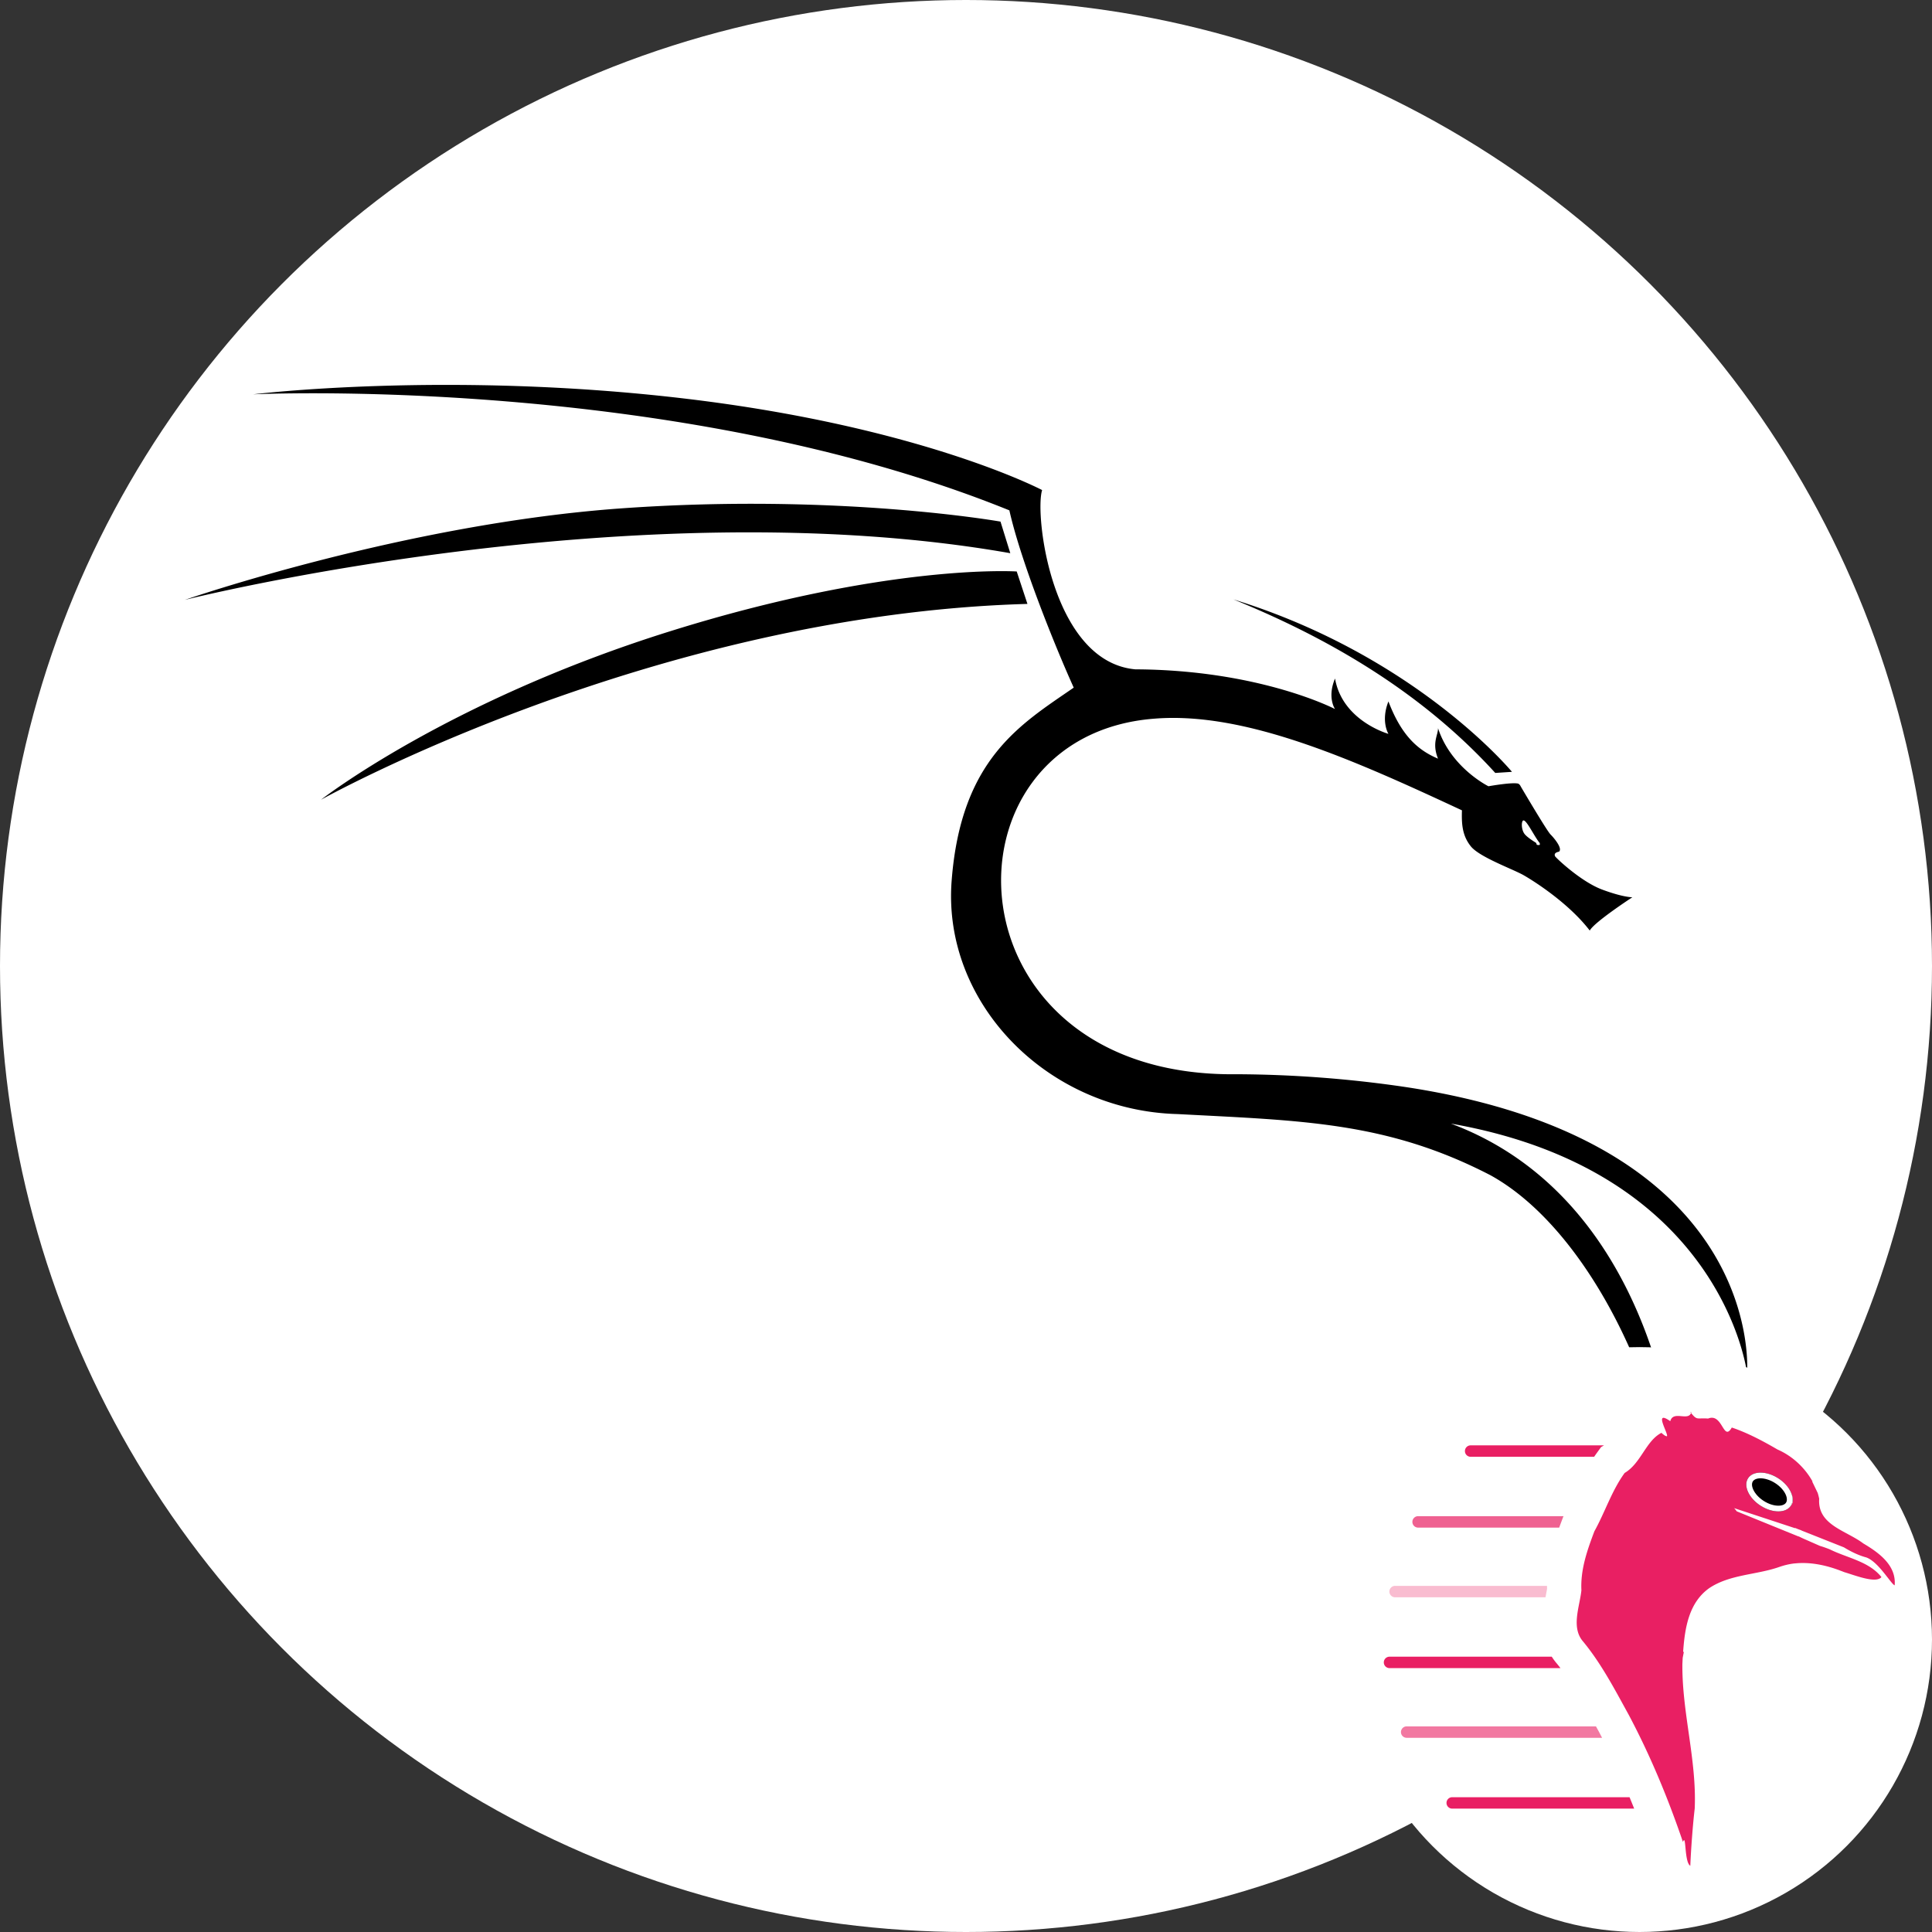 <svg width="512" height="512" fill="none" xmlns="http://www.w3.org/2000/svg"><rect width="100%" height="100%" fill="#333333" stroke="none"/><circle cx="256" cy="256" r="256" fill="#fff"/><path d="M269.443 151.449s-34.003-2.264-91.901 15.855c-59.004 18.462-92.467 44.631-92.467 44.631s87.943-49.102 187.206-51.892l-2.838-8.594Zm126.819 53.388 4.422-.291s-25.326-30.726-73.801-45.693c27.25 11.077 50.966 25.753 69.375 45.981l.004.003Zm7.234 12.767c.68-1.179 2.872 3.742 4.535 5.809.076.416.189.665-.775.465-.083-.423-.223-.544-.223-.544s-2.332-1.391-3.046-2.374c-.718-.982-.843-2.706-.491-3.356Zm59.488 146.264s5.375-61.725-91.598-75.955a315.264 315.264 0 0 0-43.558-3.231c-77.721 1.028-80.555-89.641-21.989-94.222 24.272-2.003 53.252 11.093 81.59 24.287-.105 3.519.038 6.648 2.351 9.536 2.313 2.891 11.187 6.043 14.026 7.672 2.834 1.625 11.924 7.404 17.495 14.653 1.209-2.26 11.293-8.825 11.293-8.825s-2.419.053-8.035-2.049c-5.624-2.101-12.295-8.458-12.454-8.825-.155-.366-.26-.945 1.055-1.209.994-.839-1.262-3.572-2.26-4.566-.998-1.001-7.673-12.343-7.827-12.608-.159-.264-.212-.525-.681-.839-1.474-.476-7.937.68-7.937.68s-9.939-4.879-13.364-15.401c.053 1.841-1.7 3.855 0 8.088-5.177-2.192-9.63-5.93-13.141-15.167-2.09 5.254 0 8.595 0 8.595s-12.2-3.409-14.154-14.664c-2.139 5.053 0 8.091 0 8.091s-19.887-10.378-52.938-10.529c-22.129-2.03-26.736-40.954-24.688-47.508 0 0-31.913-16.818-94.742-24.252-62.826-7.43-114.351-1.119-114.351-1.119s111.274-5.34 200.416 30.749c3.031 13.553 12.147 36.128 17.056 46.979-14.051 9.713-29.895 18.848-32.359 51.245-2.468 32.39 25.386 60.887 59.923 61.767 32.794 1.747 55.456 1.996 82.921 16.233 26.214 14.494 47.711 58.664 49.839 98.39 2.298-29.476-8.764-92.857-60.376-112.098 72.138 12.623 78.483 66.102 78.483 66.102h.004ZM267.739 146.604l-2.597-8.372s-42.828-7.604-100.416-3.514C107.139 138.814 49 158.97 49 158.97s118.965-29.933 218.735-12.366" fill="#000"/><circle cx="434.5" cy="434.5" fill="#fff" style="stroke-width:.303" r="77.5"/><path d="M425.077 383.035h-35.382a1.514 1.514 0 0 0 0 3.027h32.77c.235-.346.477-.693.727-1.038l1.108-1.53z" fill="#e91f63" style="stroke-width:.303"/><path d="M414.02 402.627a209.462 209.462 0 0 0-.82 2.205h-37.43a1.514 1.514 0 0 1 0-3.027h38.595l-.109.196z" fill="#e91f63" fill-opacity=".7" style="stroke-width:.303"/><path d="M409.98 420.271h-40.265a1.514 1.514 0 0 0 0 3.028h39.85l.026-.131.01-.045c.187-.955.31-1.593.387-2.094a31.968 31.968 0 0 1-.007-.758z" fill="#e91f63" fill-opacity=".3" style="stroke-width:.303"/><path d="M411.238 439.041H368.2a1.514 1.514 0 0 0 0 3.027h45.341a47.373 47.373 0 0 0-.91-1.146 15.756 15.756 0 0 1-1.394-1.881z" fill="#e91f63" style="stroke-width:.303"/><path d="M422.95 457.508h-50.208a1.514 1.514 0 0 0 0 3.027h51.827a186.596 186.596 0 0 0-.904-1.726 1609.327 1609.327 0 0 1-.715-1.301z" fill="#e91f63" fill-opacity=".6" style="stroke-width:.303"/><path d="M431.847 476.277h-46.995a1.514 1.514 0 0 0 0 3.028h48.221a229.097 229.097 0 0 0-1.226-3.028zm16.36-102.063c-.593 2.65-4.773-.583-5.566 2.416-4.681-3.297-.287 3.569-.907 4.002l-.038-.008-.371-.112c-.231-.138-.56-.362-1.029-.795-4.15 2.15-5.404 8.068-9.75 10.635-3.452 4.765-5.167 10.326-8.025 15.473-1.903 5.057-3.702 10.135-3.432 15.62-.448 4.333-2.816 9.88.477 13.61 4.823 5.852 8.423 12.776 12.089 19.435 5.731 10.793 10.419 22.138 14.341 33.648.902-2.5.33 5.446 1.953 6.309.166-3.997.605-10.315 1.172-15.18.545-12.904-3.392-25.428-3.271-38.289.031-.537.053-1.091.085-1.638l.306-1.557-.19-.037c.447-6.279 1.482-12.972 6.867-16.838 5.451-3.688 12.452-3.51 18.54-5.62 1.357-.48 2.749-.81 4.132-.967.011-.002.027.009.037.007 4.025-.424 8.067.41 11.88 1.827.058.022.127.055.183.076.347.13.723.267 1.065.406 2.831.825 8.41 3.097 9.848 1.309-3.308-4.176-9.096-5.064-13.709-7.362-.74-.291-1.657-.63-2.588-.904l-4.546-2-1.118-.537-.008.038-16.373-6.66a8.317 8.317 0 0 0-.702-.85l16.134 5.314.014-.076c.559.245 1.117.465 1.692.649l-.008.037 11.272 4.47c1.87 1.151 3.912 2.134 5.904 2.666 3.237 1.141 6.5 6.952 7.535 7.408.496-5.346-4.27-8.723-8.309-11.11-4.584-3.468-12.18-4.863-11.687-11.853-.12-.517-.237-1.033-.405-1.545l-1.453-3.014.084-.023c-2.073-3.718-5.411-6.776-9.274-8.459-3.728-2.174-7.956-4.435-12.117-5.823-2.268 3.95-2.379-3.955-6.276-2.38-3.1-.238-2.843.643-4.715-1.719h.257zm19.325 16.692c1.102.187 2.313.634 3.491 1.319 3.128 1.821 4.834 4.704 3.823 6.438-1.01 1.733-4.38 1.65-7.506-.178-3.127-1.828-4.844-4.655-3.83-6.4.632-1.088 2.188-1.49 4.022-1.18z" fill="#e91f63" style="stroke-width:.303"/><path d="M466.591 399.038c3.134 2.005 6.717 2.001 8.003-.009 1.287-2.01-.211-5.265-3.346-7.27-3.134-2.005-6.717-2-8.003.01-1.286 2.01.212 5.264 3.346 7.27z" fill="#000" style="stroke-width:.303"/><path fill-rule="evenodd" clip-rule="evenodd" d="M471.284 399.026c1.137-.001 1.765-.39 2.036-.812.27-.423.36-1.156-.116-2.189-.467-1.015-1.411-2.12-2.772-2.99-1.36-.871-2.76-1.265-3.877-1.264-1.137.001-1.765.39-2.035.813-.27.422-.36 1.155.115 2.188.468 1.015 1.412 2.121 2.772 2.991 1.36.87 2.76 1.264 3.877 1.263zm3.31.003c-1.286 2.01-4.869 2.014-8.003.009-3.134-2.005-4.632-5.26-3.346-7.27 1.286-2.01 4.87-2.015 8.003-.01 3.135 2.005 4.633 5.26 3.346 7.27z" fill="#fff" style="stroke-width:.303"/></svg>